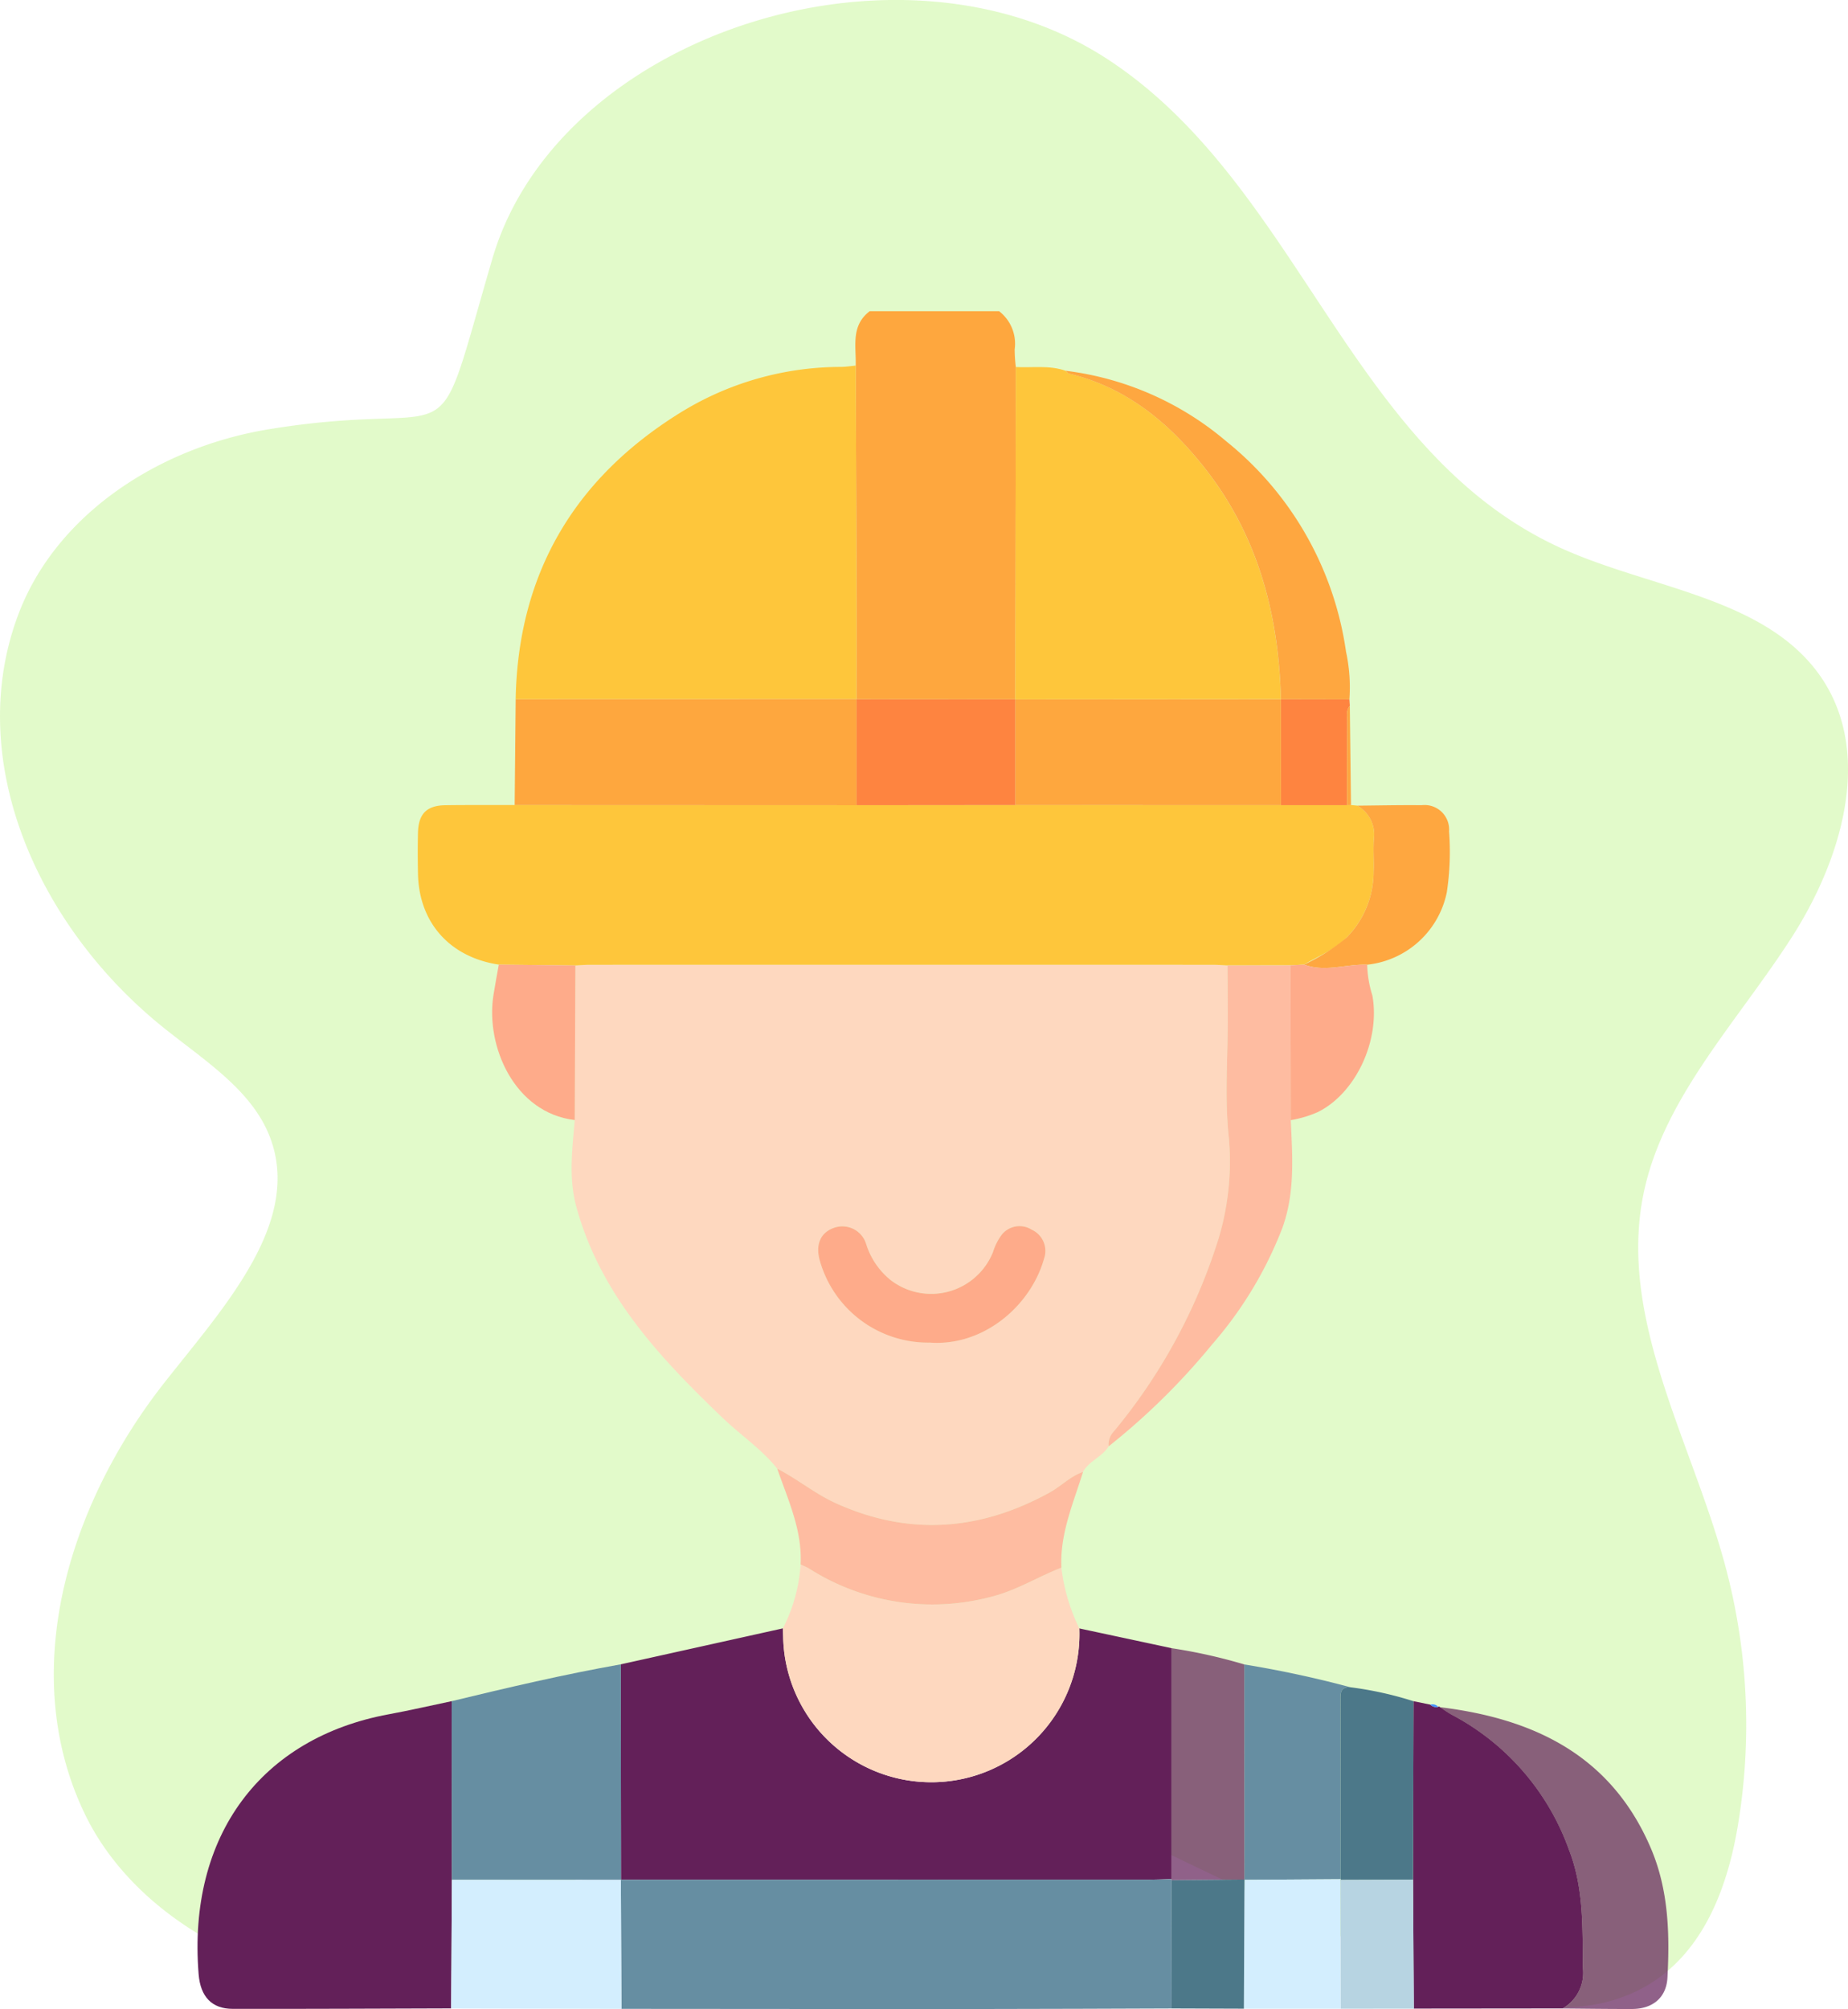 <svg xmlns="http://www.w3.org/2000/svg" xmlns:xlink="http://www.w3.org/1999/xlink" width="201.483" height="218.97" viewBox="0 0 201.483 218.97">
  <defs>
    <clipPath id="clip-path">
      <rect id="Rectángulo_325113" data-name="Rectángulo 325113" width="201.483" height="218.796" transform="translate(65.134 114.913)" fill="none"/>
    </clipPath>
    <clipPath id="clip-path-2">
      <rect id="Rectángulo_325114" data-name="Rectángulo 325114" width="24.913" height="32.898" transform="translate(222.121 300.983)" fill="none"/>
    </clipPath>
    <clipPath id="clip-path-3">
      <rect id="Rectángulo_325115" data-name="Rectángulo 325115" width="7.972" height="25.287" transform="translate(192.848 294.558)" fill="none"/>
    </clipPath>
  </defs>
  <g id="Grupo_261805" data-name="Grupo 261805" transform="translate(-285.134 -11640.934)">
    <g id="Grupo_260939" data-name="Grupo 260939" transform="translate(0 201.021)">
      <g id="Grupo_260915" data-name="Grupo 260915" transform="translate(220 11325)" opacity="0.8" style="isolation: isolate">
        <g id="Grupo_260914" data-name="Grupo 260914">
          <g id="Grupo_260913" data-name="Grupo 260913" clip-path="url(#clip-path)">
            <path id="Trazado_278687" data-name="Trazado 278687" d="M67.172,181.781c-6.041,15.833,1.977,34.063,15.816,45.162,4.275,3.429,9.272,6.575,11.363,11.392,4.114,9.483-4.8,19.008-11.317,27.31-10.676,13.6-16.037,31.964-8.541,47.209s30.754,23.847,45.646,14.035c10.782-7.1,15.489-21.639,28.377-24.714,8.336-1.989,16.89,1.778,24.511,5.432l41.717,20c9.187,4.4,20.481,8.812,29.429,4.017,6.511-3.49,9.239-10.741,10.4-17.519a66.751,66.751,0,0,0-1.433-28.88c-3.7-13.472-11.682-26.8-8.768-40.432,2.213-10.352,10.34-18.685,16.17-27.809s9.166-21.387,2.026-29.71c-6.352-7.4-18.045-8.427-27.288-12.643-23.127-10.55-28.4-39.551-49.407-53.276-22.625-14.787-59.887-2.709-67.051,21.735-6.8,23.218-2.521,15.055-24.319,18.6-12.1,1.968-23.216,9.3-27.329,20.087" fill="#dbf9bd"/>
          </g>
        </g>
      </g>
      <path id="Trazado_278688" data-name="Trazado 278688" d="M174.06,148.831a4.467,4.467,0,0,1,1.7,4.164,17.06,17.06,0,0,0,.127,1.923q-.025,18.111-.05,36.222l-17.306-.011-.022-.022c0-3.779.015-7.558,0-11.337q-.03-12.5-.08-25.008c.061-2.093-.553-4.361,1.532-5.931Z" transform="translate(220 11325)" fill="#fea73e"/>
      <path id="Trazado_278689" data-name="Trazado 278689" d="M186.005,272.564c-.71,1.147-2.131,1.579-2.792,2.776-1.383.479-2.39,1.562-3.648,2.253-7.559,4.154-15.266,4.767-23.233,1.194-2.305-1.034-4.235-2.656-6.459-3.8-1.7-2.129-3.968-3.636-5.912-5.495-6.894-6.6-13.37-13.471-15.989-23.044-.863-3.155-.437-6.3-.176-9.455q.035-8.426.07-16.851c.54-.026,1.08-.074,1.62-.074q33.93-.006,67.862,0c.54,0,1.08.047,1.62.072.009,1.925.024,3.851.027,5.777.008,4.333-.349,8.705.115,12.988a29.141,29.141,0,0,1-1.437,12,61.643,61.643,0,0,1-11.1,20.03,2.031,2.031,0,0,0-.567,1.629M166.592,261.25c5.825.377,10.926-4.04,12.366-9.13a2.547,2.547,0,0,0-1.342-3.188,2.482,2.482,0,0,0-3.369.69,6.43,6.43,0,0,0-.856,1.768,7.257,7.257,0,0,1-11.128,3.057,8.171,8.171,0,0,1-2.691-3.94,2.716,2.716,0,0,0-3.444-1.8c-1.476.491-2.078,1.739-1.658,3.436a12.268,12.268,0,0,0,12.122,9.1" transform="translate(220 11325)" fill="#fed8bf"/>
      <path id="Trazado_278690" data-name="Trazado 278690" d="M198.969,220.141c-.541-.025-1.08-.072-1.621-.072q-33.932-.006-67.862,0c-.539,0-1.079.048-1.62.074q-4.174-.048-8.348-.093c-5.336-.8-8.706-4.575-8.812-9.89-.03-1.5-.038-3,0-4.5.055-2.049.952-2.952,2.985-2.981,2.517-.036,5.035-.015,7.553-.019l37.282.013,17.321-.015,28.946.009,7.209.006.431-.015.679.064a3.6,3.6,0,0,1,1.808,3.636c-.1,1.2.028,2.407-.028,3.607a10.218,10.218,0,0,1-2.929,7.121c-1.37,1.369-3.067,2.032-4.653,2.957l-1.47.086-6.872.008" transform="translate(220 11325)" fill="#fec63b"/>
      <path id="Trazado_278691" data-name="Trazado 278691" d="M132.818,296.318l17.671-3.92c.01.3.021.6.03.9a16.154,16.154,0,1,0,32.294-.894l10.05,2.151q0,12.585,0,25.171c-.781.02-1.561.057-2.341.057q-28.837.009-57.676.011-.015-11.739-.029-23.479" transform="translate(220 11325)" fill="#632059"/>
      <path id="Trazado_278692" data-name="Trazado 278692" d="M158.433,154.762q.041,12.5.08,25.008c.009,3.779,0,7.558-.005,11.337l-37.153.02c.258-13.655,6.357-24.006,17.86-31.177a33.347,33.347,0,0,1,17.609-5.045c.536-.005,1.073-.093,1.609-.143" transform="translate(220 11325)" fill="#fec63b"/>
      <path id="Trazado_278693" data-name="Trazado 278693" d="M132.847,319.8q28.838,0,57.676-.011c.78,0,1.56-.038,2.34-.057l-.015.115q.009,6.99.019,13.98c-6.744.02-13.489.055-20.233.057q-19.875.006-39.75-.015-.028-7.025-.058-14.048Z" transform="translate(220 11325)" fill="#668ea2"/>
      <path id="Trazado_278694" data-name="Trazado 278694" d="M175.835,191.14l.051-36.222c1.8.1,3.64-.221,5.4.4.138.11.262.284.417.321,6.28,1.5,10.938,5.4,14.793,10.306,5.786,7.36,8.053,15.952,8.29,25.177h0l-28.941.021Z" transform="translate(220 11325)" fill="#fec63b"/>
      <path id="Trazado_278695" data-name="Trazado 278695" d="M114.326,333.82c-7.94.021-15.879.064-23.819.049-2.267,0-3.519-1.306-3.718-3.78-1.217-15.161,6.875-25.77,20.722-28.325,2.3-.424,4.579-.951,6.868-1.431q.011,9.738.021,19.474-.036,7.006-.074,14.013" transform="translate(220 11325)" fill="#632059"/>
      <path id="Trazado_278696" data-name="Trazado 278696" d="M182.813,292.407a16.154,16.154,0,1,1-32.294.894c-.009-.3-.02-.6-.03-.9a17.756,17.756,0,0,0,1.933-6.968c.319.155.653.285.954.469a25.016,25.016,0,0,0,19.849,3.051c2.715-.679,5.064-2.169,7.63-3.168a20.486,20.486,0,0,0,1.958,6.625" transform="translate(220 11325)" fill="#fed8bf"/>
      <path id="Trazado_278697" data-name="Trazado 278697" d="M221.942,300.954a.107.107,0,0,1,.179.029c.449.285.88.6,1.349.851a26.892,26.892,0,0,1,12.727,14.7c1.639,4.194,1.458,8.556,1.521,12.928a4.486,4.486,0,0,1-2.205,4.363l-16.237.016q-.041-7.027-.079-14.057.024-9.725.05-19.449l1.828.374a.922.922,0,0,0,.867.241" transform="translate(220 11325)" fill="#632059"/>
      <path id="Trazado_278698" data-name="Trazado 278698" d="M121.355,191.127l37.152-.02.022.022q0,5.773,0,11.548l-37.282-.014.111-11.536" transform="translate(220 11325)" fill="#fea73e"/>
      <path id="Trazado_278699" data-name="Trazado 278699" d="M114.4,319.807q-.011-9.736-.022-19.474c6.116-1.479,12.241-2.917,18.44-4.015q.015,11.739.029,23.479l-.021.021-18.426-.011" transform="translate(220 11325)" fill="#668ea2"/>
      <path id="Trazado_278700" data-name="Trazado 278700" d="M198.969,220.141l6.872-.009q.014,8.435.022,16.87c.177,3.944.483,7.857-.907,11.726a42.538,42.538,0,0,1-7.679,12.732,74.01,74.01,0,0,1-11.272,11.1,2.033,2.033,0,0,1,.567-1.628,61.633,61.633,0,0,0,11.1-20.03,29.156,29.156,0,0,0,1.438-12c-.465-4.283-.108-8.655-.116-12.988,0-1.926-.016-3.851-.026-5.777" transform="translate(220 11325)" fill="#febca1"/>
      <g id="Grupo_260918" data-name="Grupo 260918" transform="translate(220 11325)" opacity="0.71" style="isolation: isolate">
        <g id="Grupo_260917" data-name="Grupo 260917">
          <g id="Grupo_260916" data-name="Grupo 260916" clip-path="url(#clip-path-2)">
            <path id="Trazado_278701" data-name="Trazado 278701" d="M235.514,333.828a4.49,4.49,0,0,0,2.2-4.363c-.063-4.371.117-8.733-1.522-12.927a26.9,26.9,0,0,0-12.726-14.7c-.469-.246-.9-.566-1.349-.851,10.24,1.247,18.651,5.233,22.988,15.333,1.949,4.541,2.082,9.332,1.827,14.141-.117,2.211-1.635,3.416-3.857,3.423-2.522.008-5.044-.032-7.566-.051" fill="#632059"/>
          </g>
        </g>
      </g>
      <path id="Trazado_278702" data-name="Trazado 278702" d="M180.855,285.782c-2.566,1-4.915,2.489-7.63,3.168a25.013,25.013,0,0,1-19.849-3.052c-.3-.183-.635-.313-.954-.468.191-3.735-1.373-7.041-2.549-10.442,2.224,1.143,4.155,2.765,6.459,3.8,7.967,3.574,15.675,2.961,23.234-1.193,1.257-.691,2.264-1.775,3.648-2.254-1.057,3.42-2.534,6.745-2.359,10.443" transform="translate(220 11325)" fill="#febca1"/>
      <path id="Trazado_278703" data-name="Trazado 278703" d="M114.4,319.807l18.426.011q.028,7.025.058,14.048l-18.558-.046q.036-7.007.074-14.013" transform="translate(220 11325)" fill="#d3eefe"/>
      <path id="Trazado_278704" data-name="Trazado 278704" d="M200.795,296.329a117.5,117.5,0,0,1,11.59,2.492c-1.236-.071-1.1.8-1.094,1.587q.014,9.665.021,19.331l-10.507.07q0-11.74-.01-23.48" transform="translate(220 11325)" fill="#668ea2"/>
      <path id="Trazado_278705" data-name="Trazado 278705" d="M204.791,191.126c-.237-9.225-2.5-17.817-8.29-25.177-3.855-4.9-8.513-8.805-14.792-10.306-.156-.037-.279-.211-.418-.321a33.3,33.3,0,0,1,17.543,7.695,35.934,35.934,0,0,1,13.054,22.929,18.326,18.326,0,0,1,.367,5.2l-7.464-.015" transform="translate(220 11325)" fill="#fea740"/>
      <g id="Grupo_260921" data-name="Grupo 260921" transform="translate(220 11325)" opacity="0.71" style="isolation: isolate">
        <g id="Grupo_260920" data-name="Grupo 260920">
          <g id="Grupo_260919" data-name="Grupo 260919" clip-path="url(#clip-path-3)">
            <path id="Trazado_278706" data-name="Trazado 278706" d="M200.795,296.329q0,11.74.01,23.48l.015-.031-7.972.067.016-.115q0-12.587,0-25.172a58.463,58.463,0,0,1,7.932,1.771" fill="#632059"/>
          </g>
        </g>
      </g>
      <path id="Trazado_278707" data-name="Trazado 278707" d="M211.312,319.738q-.009-9.666-.021-19.331c0-.788-.141-1.658,1.094-1.587a38.637,38.637,0,0,1,6.862,1.519q-.024,9.725-.05,19.449l-7.926.03Z" transform="translate(220 11325)" fill="#4c7889"/>
      <path id="Trazado_278708" data-name="Trazado 278708" d="M200.8,319.809l10.507-.07-.041.079q.021,7.019.043,14.036H200.753q.033-7.038.067-14.075Z" transform="translate(220 11325)" fill="#d3eefe"/>
      <path id="Trazado_278709" data-name="Trazado 278709" d="M207.312,220.047a20.75,20.75,0,0,0,4.652-2.957,10.21,10.21,0,0,0,2.928-7.121c.058-1.2-.066-2.412.029-3.607a3.6,3.6,0,0,0-1.808-3.636c2.34-.02,4.68-.075,7.019-.05a2.675,2.675,0,0,1,2.99,2.86,29.386,29.386,0,0,1-.247,6.635,9.931,9.931,0,0,1-8.681,7.89c-2.294-.087-4.59.848-6.882-.014" transform="translate(220 11325)" fill="#fea740"/>
      <path id="Trazado_278710" data-name="Trazado 278710" d="M119.518,220.05l8.348.092q-.034,8.427-.069,16.852c-6.582-.778-9.731-8.052-8.868-13.587.175-1.122.392-2.238.589-3.357" transform="translate(220 11325)" fill="#feab8a"/>
      <path id="Trazado_278711" data-name="Trazado 278711" d="M207.312,220.047c2.292.862,4.588-.073,6.882.014a12.127,12.127,0,0,0,.567,3.353c.882,4.911-1.816,10.68-5.972,12.722a12.33,12.33,0,0,1-2.926.866q-.011-8.436-.021-16.871c.49-.027.98-.056,1.47-.084" transform="translate(220 11325)" fill="#feab8a"/>
      <path id="Trazado_278712" data-name="Trazado 278712" d="M200.82,319.777q-.033,7.038-.067,14.075l-7.886-.027q-.009-6.992-.019-13.981,3.985-.031,7.972-.067" transform="translate(220 11325)" fill="#4c7889"/>
      <path id="Trazado_278713" data-name="Trazado 278713" d="M211.314,333.854q-.021-7.019-.043-14.036l7.926-.03q.04,7.029.08,14.057l-7.963.009" transform="translate(220 11325)" fill="#b7d4e2"/>
      <path id="Trazado_278714" data-name="Trazado 278714" d="M204.791,191.126l7.464.015.048.715c-.458.509-.276,1.133-.28,1.71-.02,3.037-.016,6.074-.02,9.11l-7.208,0q0-5.772-.005-11.544Z" transform="translate(220 11325)" fill="#fe8440"/>
      <path id="Trazado_278715" data-name="Trazado 278715" d="M212,202.676c0-3.037,0-6.073.02-9.11,0-.577-.178-1.2.28-1.71q.066,5.4.131,10.806l-.431.014" transform="translate(220 11325)" fill="#fea740"/>
      <path id="Trazado_278716" data-name="Trazado 278716" d="M221.942,300.954a.922.922,0,0,1-.867-.241.846.846,0,0,1,.867.241" transform="translate(220 11325)" fill="#4491fe"/>
      <path id="Trazado_278717" data-name="Trazado 278717" d="M158.526,202.676q0-5.773,0-11.548,8.653.007,17.306.011l.014.008q0,5.757,0,11.514-8.661.009-17.321.015" transform="translate(220 11325)" fill="#fe8440"/>
      <path id="Trazado_278718" data-name="Trazado 278718" d="M166.592,261.25a12.268,12.268,0,0,1-12.122-9.1c-.42-1.7.182-2.945,1.658-3.436a2.716,2.716,0,0,1,3.444,1.8,8.171,8.171,0,0,0,2.691,3.94,7.257,7.257,0,0,0,11.128-3.057,6.43,6.43,0,0,1,.856-1.768,2.482,2.482,0,0,1,3.369-.69,2.547,2.547,0,0,1,1.342,3.188c-1.44,5.09-6.541,9.507-12.366,9.13" transform="translate(220 11325)" fill="#feab8a"/>
      <path id="Trazado_278719" data-name="Trazado 278719" d="M175.847,202.661q0-5.757,0-11.514l28.941-.02q0,5.772.005,11.544l-28.948-.01" transform="translate(220 11325)" fill="#fea73e"/>
    </g>
  </g>
</svg>
